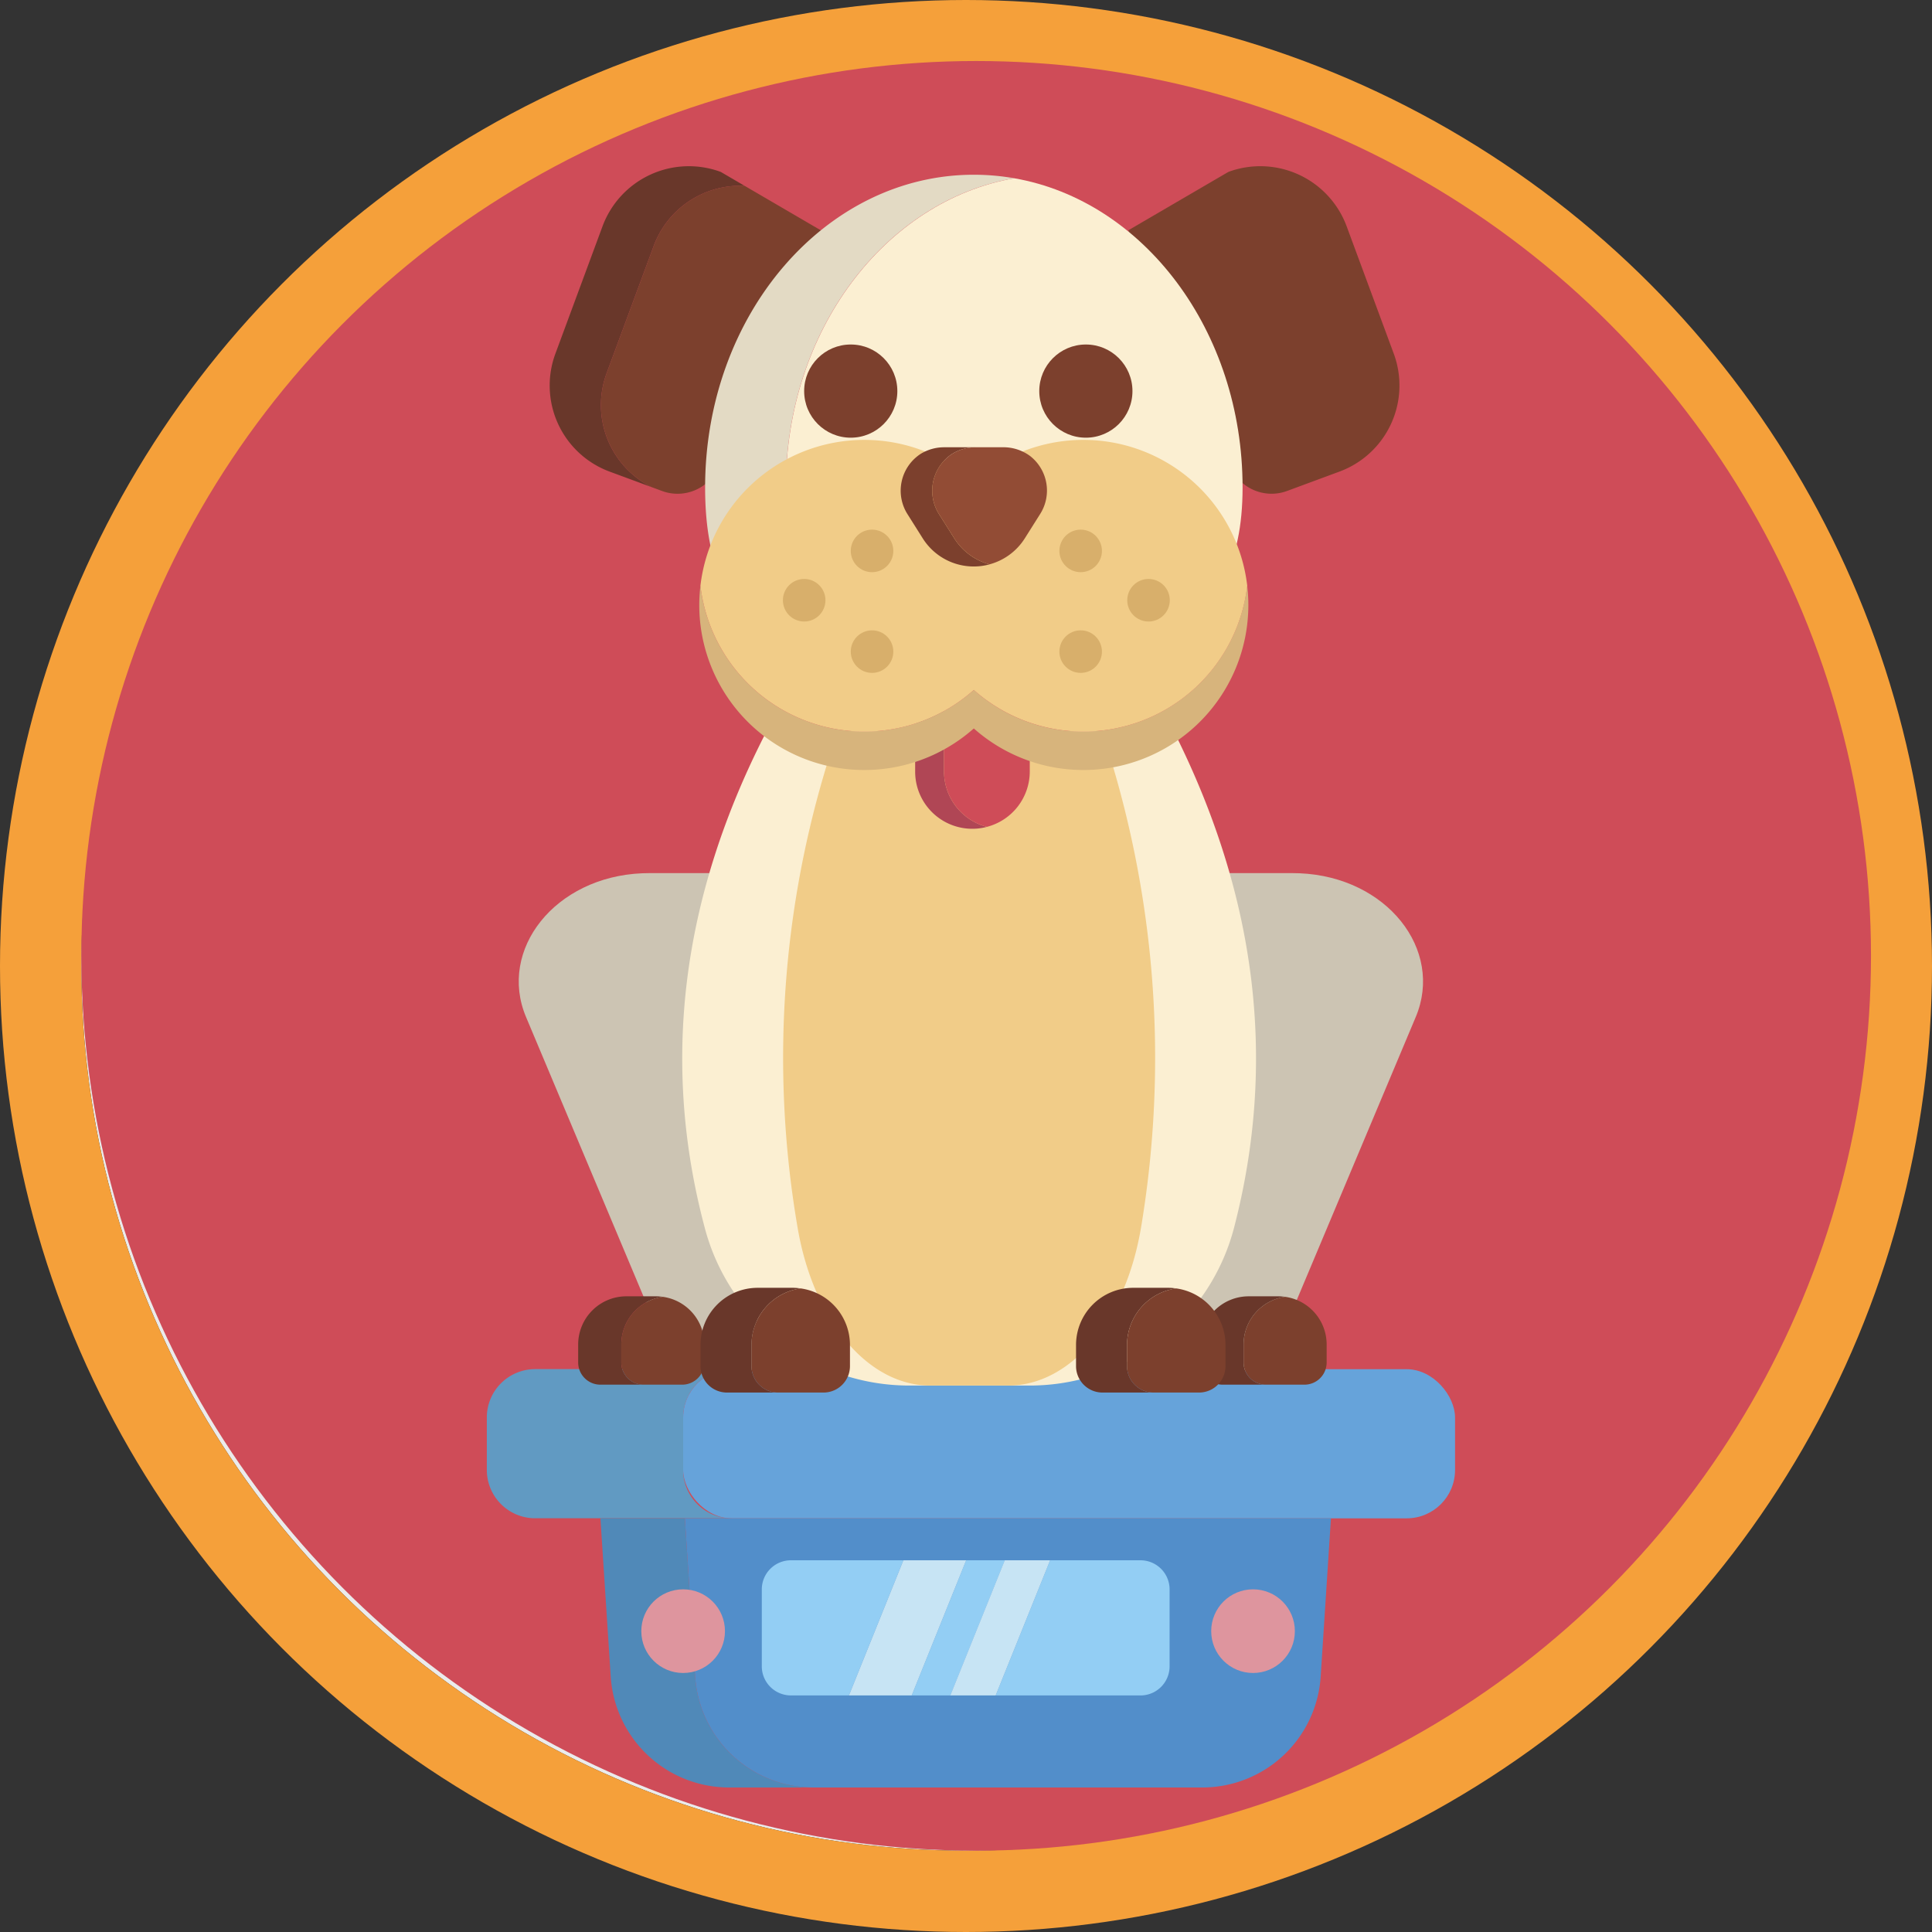 <svg xmlns="http://www.w3.org/2000/svg" width="95" height="95" viewBox="0 0 95 95">
  <rect x="0" y="0" width="95" height="95" fill="#333333" stroke="none"/>
  <g id="Grupo_28" data-name="Grupo 28" transform="translate(-254 -507)">
    <g id="Ellipse_1082_copy_2" data-name="Ellipse 1082 copy 2" transform="translate(258 511)" fill="#ebebeb" stroke="#f5a03a" stroke-linejoin="round" stroke-width="4">
      <circle cx="43.5" cy="43.5" r="43.5" stroke="none"/>
      <circle cx="43.5" cy="43.5" r="45.5" fill="none"/>
    </g>
    <g id="Vector_Smart_Object" data-name="Vector Smart Object" transform="translate(258 510)">
      <g id="BULINE">
        <circle id="Elipse_24" data-name="Elipse 24" cx="44" cy="44" r="44" fill="#cf4c58"/>
      </g>
      <g id="Icons">
        <g id="Grupo_22" data-name="Grupo 22">
          <g id="Grupo_20" data-name="Grupo 20">
            <path id="Trazado_92" data-name="Trazado 92" d="M29.592,69.282V66.7a2.378,2.378,0,0,1,2.378-2.378H22.316A2.378,2.378,0,0,0,19.938,66.7v2.578a2.378,2.378,0,0,0,2.378,2.378h9.654A2.378,2.378,0,0,1,29.592,69.282Z" fill="#619ac2"/>
            <rect id="Rectángulo_8" data-name="Rectángulo 8" width="37.956" height="7.333" rx="2.378" transform="translate(29.592 64.326)" fill="#66a3da"/>
            <path id="Trazado_93" data-name="Trazado 93" d="M30.182,79.439l-.506-7.78H25.524l.506,7.78a5.833,5.833,0,0,0,5.821,5.455H36A5.833,5.833,0,0,1,30.182,79.439Z" fill="#5089b8"/>
            <path id="Trazado_94" data-name="Trazado 94" d="M60.94,79.439l.505-7.78H29.676l.506,7.78A5.833,5.833,0,0,0,36,84.894H55.12A5.833,5.833,0,0,0,60.94,79.439Z" fill="#528eca"/>
            <circle id="Elipse_25" data-name="Elipse 25" cx="2.057" cy="2.057" r="2.057" transform="translate(27.534 75.15)" fill="#de959e"/>
            <circle id="Elipse_26" data-name="Elipse 26" cx="2.057" cy="2.057" r="2.057" transform="translate(55.557 75.15)" fill="#de959e"/>
            <path id="Trazado_95" data-name="Trazado 95" d="M43.509,73.722l-2.678,6.646h1.9l2.678-6.646Z" fill="#93cef4"/>
            <path id="Trazado_96" data-name="Trazado 96" d="M34.891,73.722a1.432,1.432,0,0,0-1.432,1.432v3.781a1.432,1.432,0,0,0,1.432,1.432h2.852l2.678-6.646Z" fill="#93cef4"/>
            <path id="Trazado_97" data-name="Trazado 97" d="M52.079,73.722H47.637l-2.678,6.646h7.12a1.432,1.432,0,0,0,1.432-1.432V75.154A1.432,1.432,0,0,0,52.079,73.722Z" fill="#93cef4"/>
            <path id="Trazado_98" data-name="Trazado 98" d="M40.421,73.722l-2.678,6.646h3.088l2.678-6.646Z" fill="#c7e4f4"/>
            <path id="Trazado_99" data-name="Trazado 99" d="M45.405,73.722l-2.678,6.646h2.232l2.678-6.646Z" fill="#c7e4f4"/>
          </g>
          <g id="Grupo_21" data-name="Grupo 21">
            <path id="Trazado_100" data-name="Trazado 100" d="M25.829,15.352l2.316-6.26a4.529,4.529,0,0,1,4.472-2.952l-1.174-.686A4.528,4.528,0,0,0,25.626,8.13L23.31,14.39a4.513,4.513,0,0,0,2.667,5.8l2.058.761A4.513,4.513,0,0,1,25.829,15.352Z" fill="#69372a"/>
            <path id="Trazado_101" data-name="Trazado 101" d="M31.381,19.839,36.36,8.324,32.617,6.139a4.529,4.529,0,0,0-4.472,2.952l-2.316,6.26a4.513,4.513,0,0,0,2.207,5.6l.516.191A2.2,2.2,0,0,0,31.381,19.839Z" fill="#7c402d"/>
            <path id="Trazado_102" data-name="Trazado 102" d="M59.292,21.14l2.574-.952a4.513,4.513,0,0,0,2.667-5.8L62.218,8.13A4.528,4.528,0,0,0,56.4,5.454l-4.918,2.87,4.979,11.515A2.2,2.2,0,0,0,59.292,21.14Z" fill="#7c402d"/>
            <path id="Trazado_103" data-name="Trazado 103" d="M37.166,64.408H29.181l-7.315-17.4c-1.392-3.312,1.424-6.891,5.716-7.068q.172-.007.346-.007h9.237Z" fill="#ccc4b3"/>
            <path id="Trazado_104" data-name="Trazado 104" d="M50.32,64.408H58.3l7.315-17.4c1.392-3.312-1.424-6.891-5.716-7.068q-.172-.007-.346-.007H50.32Z" fill="#ccc4b3"/>
            <path id="Trazado_105" data-name="Trazado 105" d="M26.55,63.994v-.882a2.368,2.368,0,0,1,2.042-2.345,2.364,2.364,0,0,0-.327-.025H26.8a2.37,2.37,0,0,0-2.37,2.37v.882a1.093,1.093,0,0,0,1.093,1.093h2.116A1.093,1.093,0,0,1,26.55,63.994Z" fill="#69372a"/>
            <path id="Trazado_106" data-name="Trazado 106" d="M30.635,63.994v-.882a2.368,2.368,0,0,0-2.043-2.345,2.368,2.368,0,0,0-2.042,2.345v.882a1.093,1.093,0,0,0,1.093,1.093h1.9A1.093,1.093,0,0,0,30.635,63.994Z" fill="#7c402d"/>
            <path id="Trazado_107" data-name="Trazado 107" d="M57.149,63.994v-.882a2.368,2.368,0,0,1,2.042-2.345,2.364,2.364,0,0,0-.327-.025H57.4a2.37,2.37,0,0,0-2.37,2.37v.882a1.093,1.093,0,0,0,1.093,1.093h2.116A1.093,1.093,0,0,1,57.149,63.994Z" fill="#69372a"/>
            <path id="Trazado_108" data-name="Trazado 108" d="M61.234,63.994v-.882a2.368,2.368,0,0,0-2.042-2.345,2.368,2.368,0,0,0-2.042,2.345v.882a1.093,1.093,0,0,0,1.093,1.093h1.9A1.092,1.092,0,0,0,61.234,63.994Z" fill="#7c402d"/>
            <path id="Trazado_109" data-name="Trazado 109" d="M46.633,65.13H40.7a10.391,10.391,0,0,1-10.033-7.708Q27.392,45.2,33.687,32.972H53.725q6.122,12.194,2.958,24.388A10.381,10.381,0,0,1,46.633,65.13Z" fill="#fbefd2"/>
            <path id="Trazado_110" data-name="Trazado 110" d="M45.587,65.13H41.739c-3.052,0-5.719-3.164-6.51-7.708a49.366,49.366,0,0,1,1.958-24.45h13A50.571,50.571,0,0,1,52.107,57.36C51.337,61.937,48.655,65.13,45.587,65.13Z" fill="#f1cc88"/>
            <path id="Trazado_111" data-name="Trazado 111" d="M32.953,64.179V63.133a2.807,2.807,0,0,1,2.421-2.779,2.832,2.832,0,0,0-.388-.03H33.254a2.809,2.809,0,0,0-2.809,2.809v1.046a1.3,1.3,0,0,0,1.295,1.295h2.508A1.3,1.3,0,0,1,32.953,64.179Z" fill="#69372a"/>
            <path id="Trazado_112" data-name="Trazado 112" d="M37.794,64.179V63.133a2.807,2.807,0,0,0-2.421-2.779,2.807,2.807,0,0,0-2.421,2.779v1.046a1.3,1.3,0,0,0,1.295,1.295H36.5A1.3,1.3,0,0,0,37.794,64.179Z" fill="#7c402d"/>
            <path id="Trazado_113" data-name="Trazado 113" d="M51.419,64.179V63.133a2.807,2.807,0,0,1,2.421-2.779,2.832,2.832,0,0,0-.388-.03H51.72a2.809,2.809,0,0,0-2.809,2.809v1.046a1.3,1.3,0,0,0,1.295,1.295h2.508A1.3,1.3,0,0,1,51.419,64.179Z" fill="#69372a"/>
            <path id="Trazado_114" data-name="Trazado 114" d="M56.26,64.179V63.133a2.807,2.807,0,0,0-2.421-2.779,2.807,2.807,0,0,0-2.421,2.779v1.046a1.3,1.3,0,0,0,1.295,1.295h2.252A1.3,1.3,0,0,0,56.26,64.179Z" fill="#7c402d"/>
            <path id="Trazado_115" data-name="Trazado 115" d="M45.436,29.04h0Z" fill="#fbefd2"/>
            <path id="Trazado_116" data-name="Trazado 116" d="M34.641,20.965c0-7.708,4.873-14.091,11.228-15.2a11.481,11.481,0,0,0-1.984-.173c-7.3,0-13.213,6.885-13.213,15.377s5.42,8.072,12.717,8.072c.658,0,1.308,0,1.947,0C39.081,29.036,34.641,28.652,34.641,20.965Z" fill="#e3dac4"/>
            <path id="Trazado_117" data-name="Trazado 117" d="M45.385,29.04h0Z" fill="#fbefd2"/>
            <path id="Trazado_118" data-name="Trazado 118" d="M57.1,20.965c0-7.708-4.873-14.091-11.229-15.2-6.356,1.114-11.228,7.5-11.228,15.2,0,7.688,4.441,8.072,10.7,8.075h.1C51.844,29.036,57.1,28.652,57.1,20.965Z" fill="#fbefd2"/>
            <circle id="Elipse_27" data-name="Elipse 27" cx="2.291" cy="2.291" r="2.291" transform="translate(35.542 13.94)" fill="#7c402d"/>
            <circle id="Elipse_28" data-name="Elipse 28" cx="2.291" cy="2.291" r="2.291" transform="translate(47.103 13.94)" fill="#7c402d"/>
            <path id="Trazado_119" data-name="Trazado 119" d="M42.419,34.934v-4.4H41v4.4a2.809,2.809,0,0,0,3.529,2.725A2.817,2.817,0,0,1,42.419,34.934Z" fill="#b04655"/>
            <path id="Trazado_120" data-name="Trazado 120" d="M46.636,34.934v-4.4H42.419v4.4a2.817,2.817,0,0,0,2.108,2.725A2.817,2.817,0,0,0,46.636,34.934Z" fill="#cf4c58"/>
            <path id="Trazado_121" data-name="Trazado 121" d="M49.269,32.972a8.085,8.085,0,0,1-5.384-2.045A8.114,8.114,0,0,1,30.441,25.8a8.2,8.2,0,0,0-.057.947,8.115,8.115,0,0,0,13.5,6.072,8.115,8.115,0,0,0,13.5-6.072,8.2,8.2,0,0,0-.057-.947A8.117,8.117,0,0,1,49.269,32.972Z" fill="#d7b47c"/>
            <path id="Trazado_122" data-name="Trazado 122" d="M38.5,32.972a8.085,8.085,0,0,0,5.384-2.045A8.114,8.114,0,0,0,57.329,25.8a8.114,8.114,0,0,0-13.444-5.125A8.114,8.114,0,0,0,30.441,25.8,8.117,8.117,0,0,0,38.5,32.972Z" fill="#f1cc88"/>
            <path id="Trazado_123" data-name="Trazado 123" d="M42.924,23.472l-.734-1.164a2.16,2.16,0,0,1,.633-2.991,2.212,2.212,0,0,1,1.159-.324H42.431a2.211,2.211,0,0,0-1.159.324,2.16,2.16,0,0,0-.633,2.991l.734,1.164a2.963,2.963,0,0,0,3.285,1.279A2.966,2.966,0,0,1,42.924,23.472Z" fill="#7c402d"/>
            <path id="Trazado_124" data-name="Trazado 124" d="M46.391,23.472,47.13,22.3a2.154,2.154,0,0,0-.478-2.877,2.21,2.21,0,0,0-1.318-.431H43.982a2.212,2.212,0,0,0-1.159.324,2.16,2.16,0,0,0-.633,2.991l.734,1.164a2.966,2.966,0,0,0,1.733,1.279A2.966,2.966,0,0,0,46.391,23.472Z" fill="#924c35"/>
            <circle id="Elipse_29" data-name="Elipse 29" cx="1.046" cy="1.046" r="1.046" transform="translate(37.834 23.043)" fill="#d8af6b"/>
            <circle id="Elipse_30" data-name="Elipse 30" cx="1.046" cy="1.046" r="1.046" transform="translate(37.834 27.995)" fill="#d8af6b"/>
            <circle id="Elipse_31" data-name="Elipse 31" cx="1.046" cy="1.046" r="1.046" transform="translate(34.497 25.469)" fill="#d8af6b"/>
            <circle id="Elipse_32" data-name="Elipse 32" cx="1.046" cy="1.046" r="1.046" transform="translate(48.092 23.043)" fill="#d8af6b"/>
            <circle id="Elipse_33" data-name="Elipse 33" cx="1.046" cy="1.046" r="1.046" transform="translate(48.092 27.995)" fill="#d8af6b"/>
            <circle id="Elipse_34" data-name="Elipse 34" cx="1.046" cy="1.046" r="1.046" transform="translate(51.429 25.469)" fill="#d8af6b"/>
          </g>
        </g>
      </g>
    </g>
  </g>
</svg>
